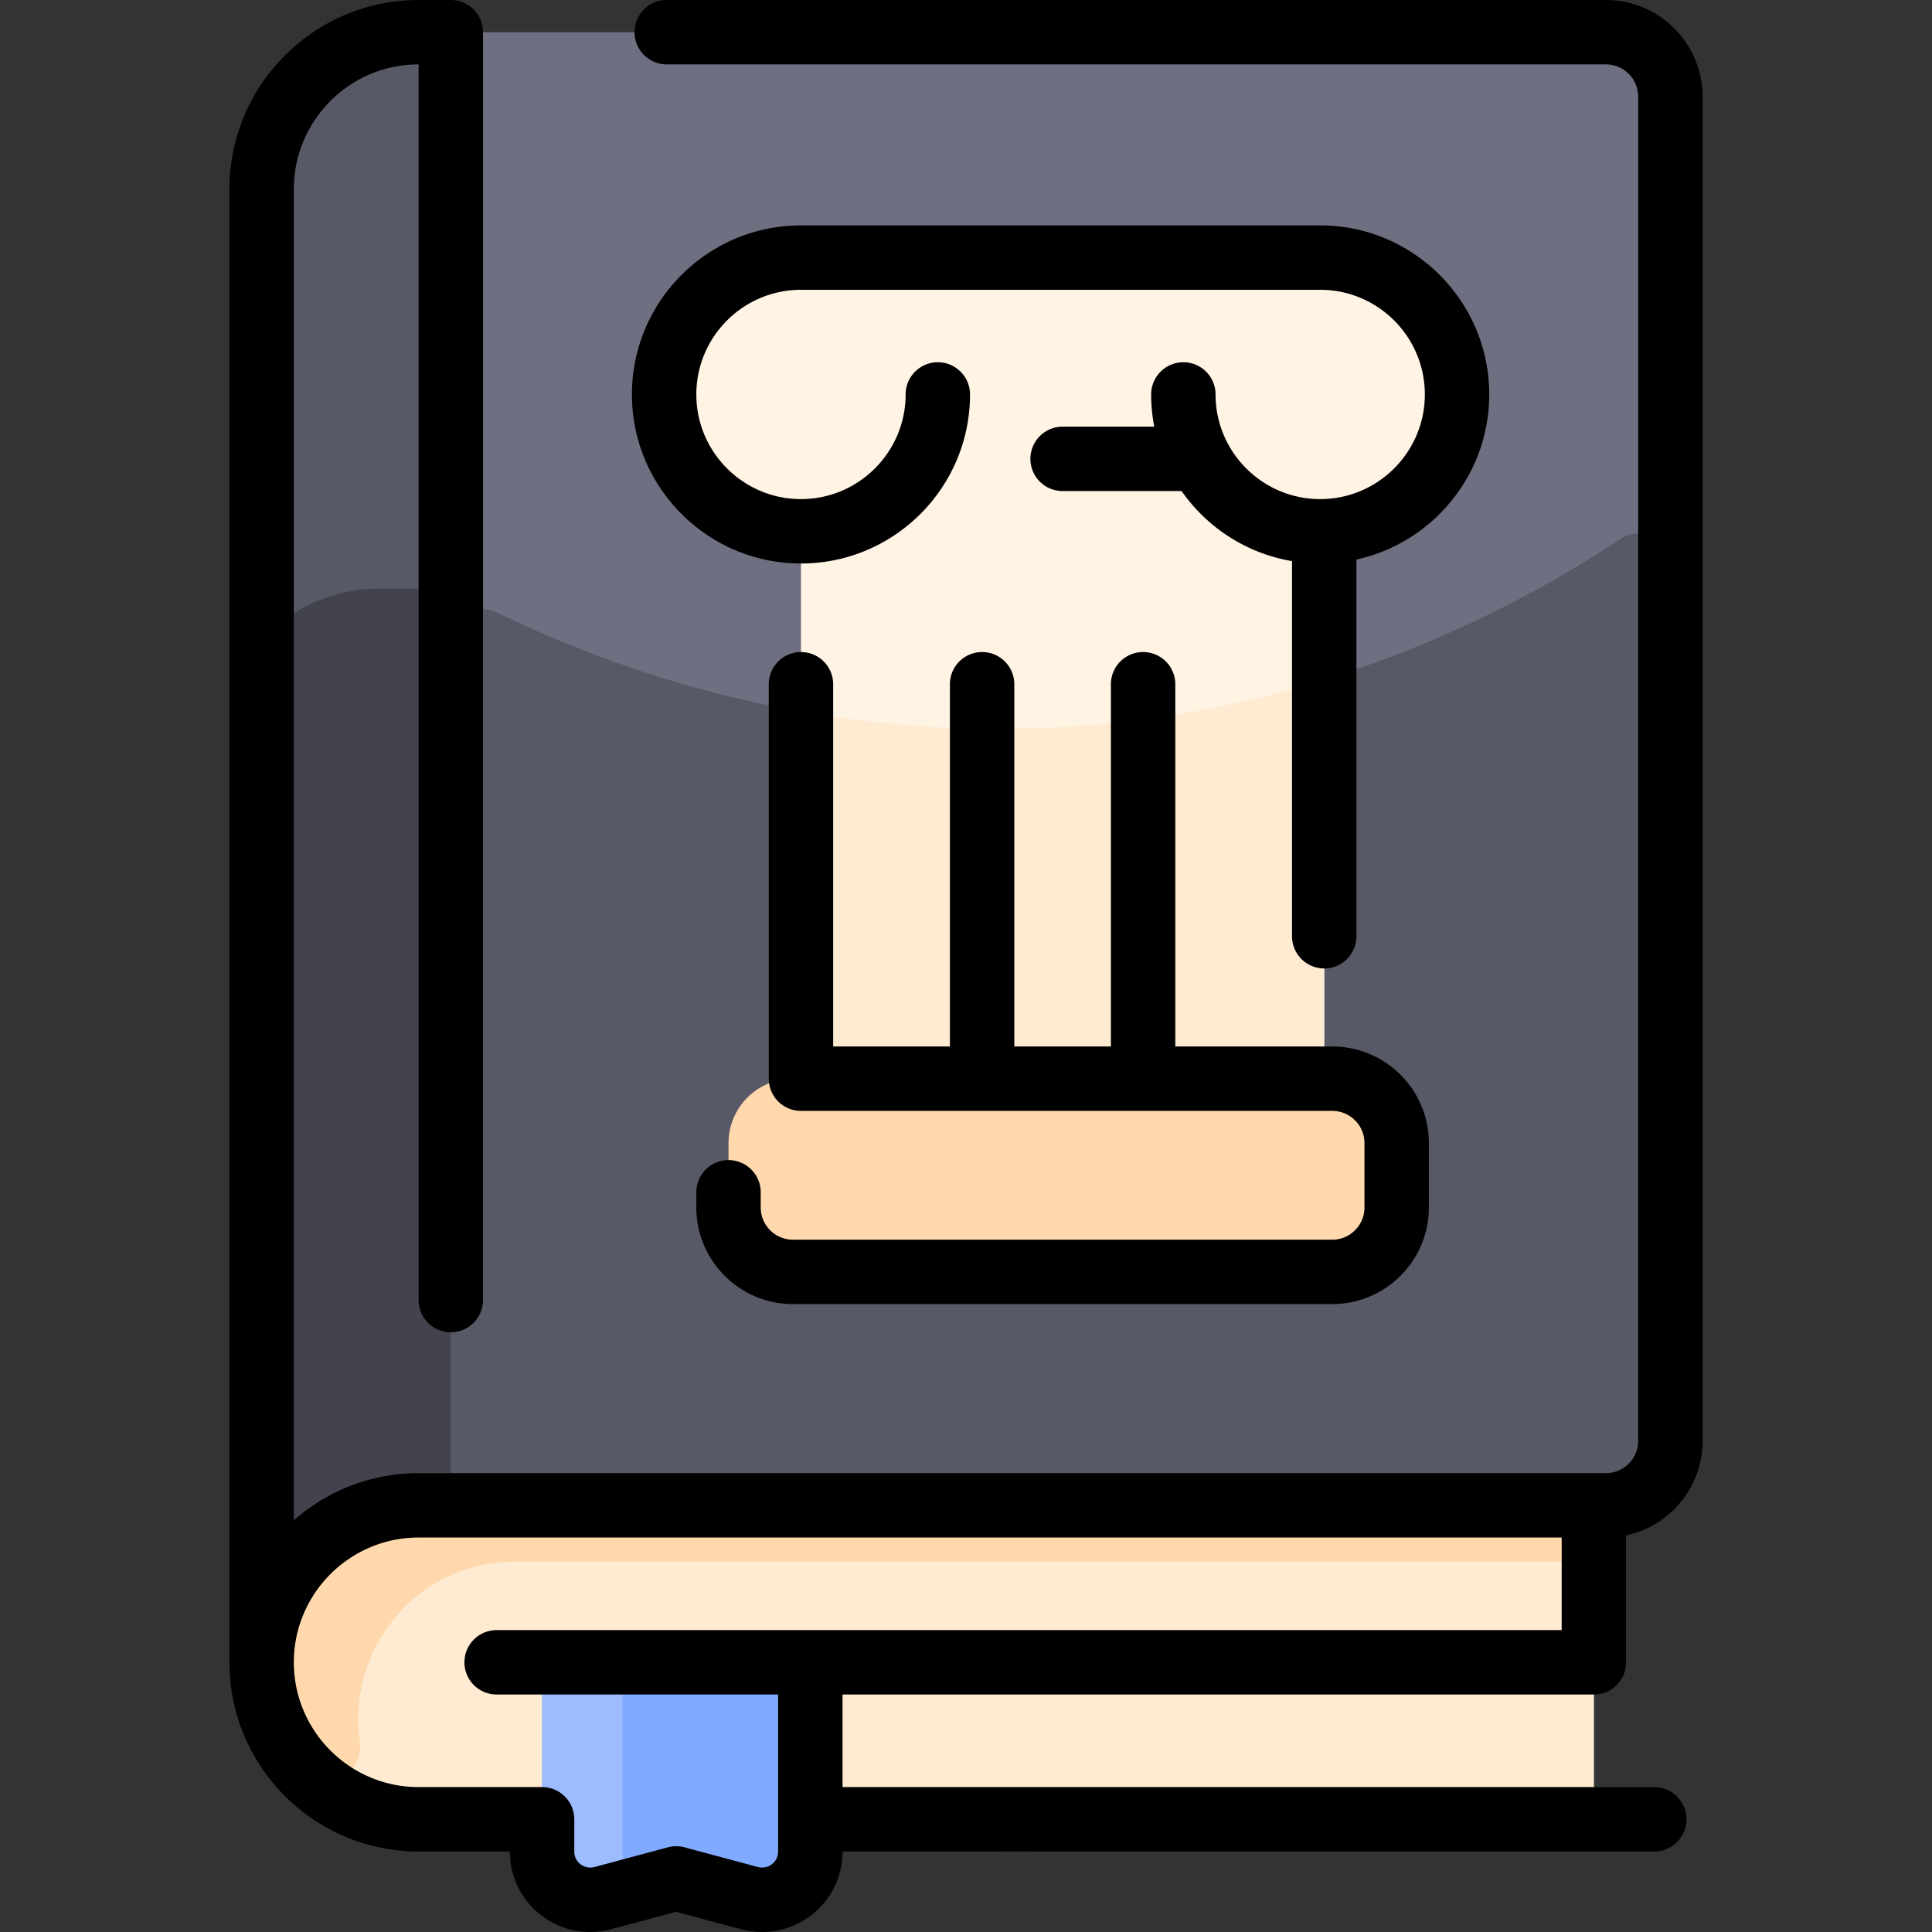 <svg xmlns="http://www.w3.org/2000/svg" version="1.1" xmlns:xlink="http://www.w3.org/1999/xlink" width="512" height="512" x="0" y="0" viewBox="0 0 480.005 480.005" style="enable-background:new 0 0 512 512" xml:space="preserve" class=""><rect x="0" y="0" width="480.005" height="480.005" fill="#333333" stroke="none"/><g><path fill="#6e6f80" d="M399.002 8h-295c-21.54 0-39 17.46-39 39 0 51.53-.119 379.661.01 365.603C64.804 434.301 83.026 452 104.773 452h283.23a8 8 0 0 0 8-8v-70h3c8.84 0 16-7.16 16-16V24c-.001-8.84-7.16-16-16.001-16z" opacity="1" data-original="#6e6f80"></path><path fill="#585966" d="M415.002 140.594V358c0 8.837-7.163 16-16 16h-287V159.385c0-5.912 6.182-9.778 11.499-7.193 88.233 42.898 192.425 39.04 279.097-18.271 5.319-3.517 12.404.296 12.404 6.673zM112.002 8v366h-8c-21.54 0-39 17.46-39 39V47c0-21.54 17.46-39 39-39z" opacity="1" data-original="#585966"></path><path fill="#42434d" d="M112.002 154.27V374h-8c-21.54 0-39 17.46-39 39V162.475c0-2.259.961-4.407 2.625-5.935 6.944-6.375 16.207-10.269 26.375-10.269h10a7.998 7.998 0 0 1 8 7.999z" opacity="1" data-original="#42434d"></path><path fill="#ffebd2" d="M396.002 374v70a8 8 0 0 1-8 8h-283.23c-21.869 0-40.181-17.896-39.762-39.761C65.418 391.051 82.717 374 104.002 374z" opacity="1" data-original="#ffebd2"></path><path fill="#ffd9ad" d="M396.002 374v6a8 8 0 0 1-8 8h-260c-25.266 0-41.882 22.714-38.587 44.686 1.165 7.768-8.26 12.51-13.675 6.82C52.179 414.746 69.976 374 104.002 374z" opacity="1" data-original="#ffd9ad"></path><path fill="#80aaff" d="M201.322 413v47.06c0 7.86-7.5 13.57-15.13 11.52l-18.19-4.89-18.19 4.89c-7.63 2.05-15.13-3.66-15.13-11.52V413z" opacity="1" data-original="#80aaff"></path><path fill="#9cbcff" d="M155.831 465.177c1.06 2.222-.277 4.86-2.654 5.498l-3.365.904c-7.63 2.05-15.13-3.66-15.13-11.52V413h20v47.06c0 1.85.415 3.58 1.149 5.117z" opacity="1" data-original="#9cbcff"></path><path fill="#ffd9ad" d="M331.002 268c8.84 0 16 7.16 16 16v16c0 8.84-7.16 16-16 16h-134c-8.84 0-16-7.16-16-16v-16c0-8.84 7.16-16 16-16z" opacity="1" data-original="#ffd9ad"></path><path fill="#fff3e4" d="M362.002 98c0 18.45-14.68 33.46-33 33.99V268h-130V132c-18.78 0-34-15.22-34-34s15.22-34 34-34h129c18.78 0 34 15.22 34 34z" opacity="1" data-original="#fff3e4"></path><path fill="#ffebd2" d="M329.002 179.497V268h-130v-81.866c0-4.879 4.323-8.608 9.152-7.912 37.194 5.361 74.812 3.146 110.756-6.443 5.093-1.358 10.092 2.447 10.092 7.718z" opacity="1" data-original="#ffebd2"></path><path d="M370.002 98c0-23.159-18.841-42-42-42h-129c-23.159 0-42 18.841-42 42s18.841 42 42 42 42-18.841 42-42a8 8 0 0 0-16 0c0 14.336-11.663 26-26 26s-26-11.664-26-26 11.663-26 26-26h129c14.337 0 26 11.664 26 26s-11.663 26-26 26-26-11.664-26-26a8 8 0 0 0-16 0c0 2.736.271 5.409.773 8h-22.773a8 8 0 0 0 0 16h29.563c6.326 9.049 16.117 15.498 27.438 17.406v93.207a8 8 0 0 0 16 0v-93.594c18.847-4.133 32.999-20.95 32.999-41.019z" fill="#000000" opacity="1" data-original="#000000"></path><path d="M181.002 288.226a8 8 0 0 0-8 8V300c0 13.233 10.767 24 24 24h134c13.233 0 24-10.767 24-24v-16c0-13.233-10.767-24-24-24h-39v-90a8 8 0 0 0-16 0v90h-24v-90a8 8 0 0 0-16 0v90h-29v-90a8 8 0 0 0-16 0v98a8 8 0 0 0 8 8h132c4.411 0 8 3.589 8 8v16c0 4.411-3.589 8-8 8h-134c-4.411 0-8-3.589-8-8v-3.774a8 8 0 0 0-8-8z" fill="#000000" opacity="1" data-original="#000000"></path><path d="M396.002 421a8 8 0 0 0 8-8v-31.528c10.841-2.307 19-11.954 19-23.472V24c0-13.233-10.767-24-24-24H165.648a8 8 0 0 0 0 16h233.354c4.411 0 8 3.589 8 8v334c0 4.411-3.589 8-8 8h-295c-11.87 0-22.719 4.432-31 11.717V47c0-17.093 13.906-31 31-31v307a8 8 0 0 0 16 0V8a8 8 0 0 0-8-8h-8c-25.916 0-47 21.084-47 47v366c0 25.916 21.084 47 47 47h22.678c0 13.29 12.564 22.703 25.204 19.307l16.118-4.329c17.178 4.613 17.834 5.027 21.375 5.027 10.686 0 19.947-8.649 19.947-19.944 0-.1-9.616-.061 201.678-.061a8 8 0 0 0 0-16H209.325v-23zm-202.677 39.061c0 2.58-2.488 4.483-5.054 3.793l-18.193-4.886a8.001 8.001 0 0 0-4.15 0l-18.193 4.886c-2.558.687-5.054-1.206-5.054-3.793V452a8 8 0 0 0-8-8h-30.678c-17.094 0-31-13.907-31-31s13.906-31 31-31h284v23H123.389a8 8 0 0 0 0 16h69.936z" fill="#000000" opacity="1" data-original="#000000"></path></g></svg>